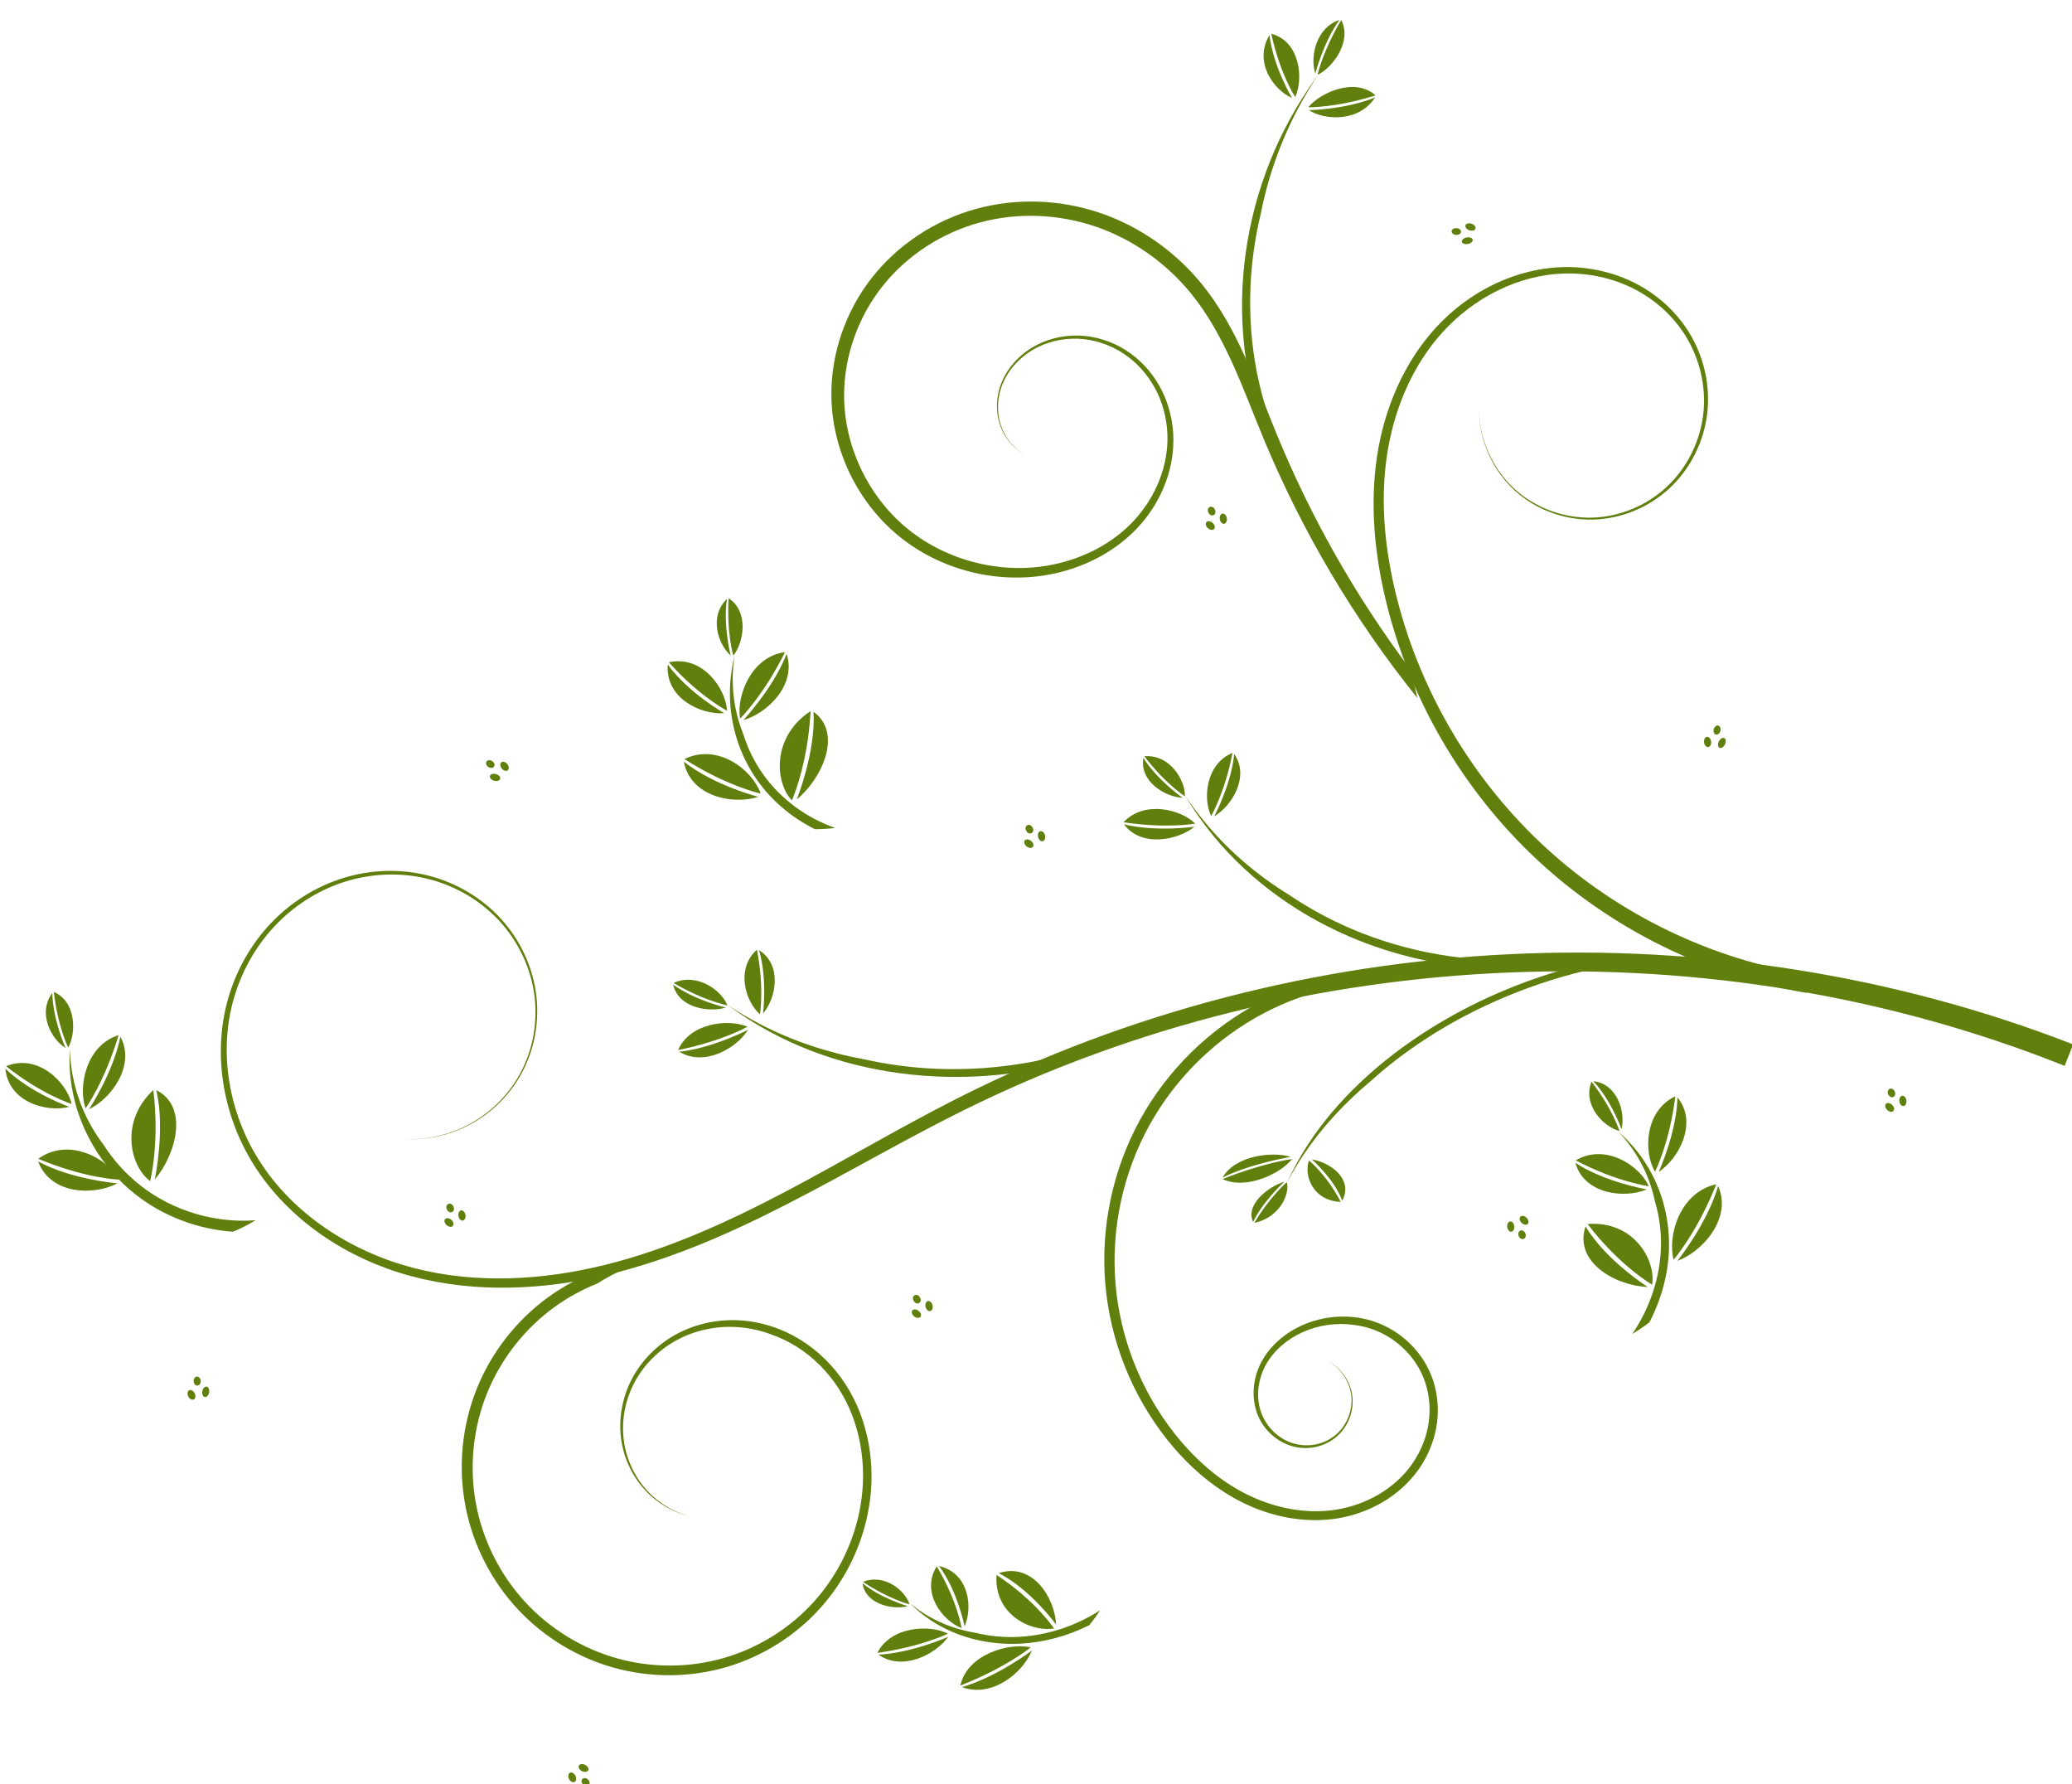<?xml version="1.0" encoding="UTF-8" standalone="no"?>
<svg
   xmlns:dc="http://purl.org/dc/elements/1.1/"
   xmlns:cc="http://creativecommons.org/ns#"
   xmlns:rdf="http://www.w3.org/1999/02/22-rdf-syntax-ns#"
   xmlns:svg="http://www.w3.org/2000/svg"
   xmlns="http://www.w3.org/2000/svg"
   height="99"
   width="115"
   version="1.1"
   viewBox="0 0 115 99"
   id="svg2822">
  <defs
     id="defs2824">
    <filter
       id="filter5822">
      <feGaussianBlur
         stdDeviation="1.033"
         id="feGaussianBlur5824" />
    </filter>
    <filter
       id="filter5818">
      <feGaussianBlur
         stdDeviation="1.033"
         id="feGaussianBlur5820" />
    </filter>
    <filter
       id="filter5814">
      <feGaussianBlur
         stdDeviation="1.033"
         id="feGaussianBlur5816" />
    </filter>
    <filter
       id="filter5810">
      <feGaussianBlur
         stdDeviation="1.033"
         id="feGaussianBlur5812" />
    </filter>
    <filter
       id="filter5806">
      <feGaussianBlur
         stdDeviation="1.033"
         id="feGaussianBlur5808" />
    </filter>
    <filter
       id="filter5802">
      <feGaussianBlur
         stdDeviation="1.326"
         id="feGaussianBlur5804" />
    </filter>
    <filter
       x="-0.273"
       y="-0.252"
       width="1.545"
       height="1.503"
       id="filter5798">
      <feGaussianBlur
         stdDeviation="1.326"
         id="feGaussianBlur5800" />
    </filter>
    <filter
       id="filter5794">
      <feGaussianBlur
         stdDeviation="1.326"
         id="feGaussianBlur5796" />
    </filter>
    <filter
       id="filter5790">
      <feGaussianBlur
         stdDeviation="1.509"
         id="feGaussianBlur5792" />
    </filter>
    <filter
       id="filter5786">
      <feGaussianBlur
         stdDeviation="1.326"
         id="feGaussianBlur5788" />
    </filter>
    <filter
       id="filter5782">
      <feGaussianBlur
         stdDeviation="1.326"
         id="feGaussianBlur5784" />
    </filter>
    <filter
       x="-0.273"
       y="-0.249"
       width="1.546"
       height="1.498"
       id="filter5778">
      <feGaussianBlur
         stdDeviation="1.326"
         id="feGaussianBlur5780" />
    </filter>
    <filter
       x="-0.247"
       y="-0.273"
       width="1.494"
       height="1.546"
       id="filter5774">
      <feGaussianBlur
         stdDeviation="1.326"
         id="feGaussianBlur5776" />
    </filter>
    <filter
       x="-0.26"
       y="-0.261"
       width="1.521"
       height="1.521"
       id="filter5770">
      <feGaussianBlur
         stdDeviation="1.326"
         id="feGaussianBlur5772" />
    </filter>
    <filter
       x="-0.274"
       y="-0.242"
       width="1.549"
       height="1.484"
       id="filter5766">
      <feGaussianBlur
         stdDeviation="1.326"
         id="feGaussianBlur5768" />
    </filter>
    <filter
       x="-0.273"
       y="-0.249"
       width="1.546"
       height="1.499"
       id="filter5762">
      <feGaussianBlur
         stdDeviation="1.326"
         id="feGaussianBlur5764" />
    </filter>
    <filter
       x="-0.276"
       y="-0.245"
       width="1.553"
       height="1.49"
       id="filter5758">
      <feGaussianBlur
         stdDeviation="1.326"
         id="feGaussianBlur5760" />
    </filter>
    <filter
       x="-0.273"
       y="-0.251"
       width="1.545"
       height="1.503"
       id="filter5754">
      <feGaussianBlur
         stdDeviation="1.326"
         id="feGaussianBlur5756" />
    </filter>
    <filter
       x="-0.273"
       y="-0.243"
       width="1.545"
       height="1.487"
       id="filter5750">
      <feGaussianBlur
         stdDeviation="1.326"
         id="feGaussianBlur5752" />
    </filter>
    <filter
       x="-0.273"
       y="-0.247"
       width="1.546"
       height="1.494"
       id="filter5746">
      <feGaussianBlur
         stdDeviation="1.326"
         id="feGaussianBlur5748" />
    </filter>
    <filter
       x="-0.273"
       y="-0.248"
       width="1.546"
       height="1.495"
       id="filter5742">
      <feGaussianBlur
         stdDeviation="1.326"
         id="feGaussianBlur5744" />
    </filter>
    <filter
       id="filter5738">
      <feGaussianBlur
         stdDeviation="1.326"
         id="feGaussianBlur5740" />
    </filter>
    <filter
       id="filter5734">
      <feGaussianBlur
         stdDeviation="1.483"
         id="feGaussianBlur5736" />
    </filter>
    <filter
       id="filter5730">
      <feGaussianBlur
         stdDeviation="1.033"
         id="feGaussianBlur5732" />
    </filter>
    <filter
       id="filter5726">
      <feGaussianBlur
         stdDeviation="1.326"
         id="feGaussianBlur5728" />
    </filter>
    <filter
       x="-0.143"
       y="-0.088"
       width="1.285"
       height="1.176"
       id="filter5722">
      <feGaussianBlur
         stdDeviation="1.033"
         id="feGaussianBlur5724" />
    </filter>
    <filter
       x="-0.144"
       y="-0.087"
       width="1.287"
       height="1.175"
       id="filter5718">
      <feGaussianBlur
         stdDeviation="1.033"
         id="feGaussianBlur5720" />
    </filter>
    <filter
       x="-0.201"
       y="-0.104"
       width="1.401"
       height="1.208"
       id="filter5714">
      <feGaussianBlur
         stdDeviation="1.963"
         id="feGaussianBlur5716" />
    </filter>
    <filter
       x="-0.088"
       y="-0.111"
       width="1.177"
       height="1.221"
       id="filter5710">
      <feGaussianBlur
         stdDeviation="1.439"
         id="feGaussianBlur5712" />
    </filter>
    <filter
       x="-0.111"
       y="-0.063"
       width="1.222"
       height="1.126"
       id="filter5706">
      <feGaussianBlur
         stdDeviation="1.189"
         id="feGaussianBlur5708" />
    </filter>
  </defs>
  <g
     transform="translate(65.057,-1116.411)"
     id="layer1">
    <g
       transform="matrix(0.128,0,0,0.128,-56.841,1060.551)"
       id="g3552">
      <path
         id="path2832"
         style="fill:#607f0d;fill-rule:evenodd;filter:url(#filter5822)"
         d="m 106.39,997.54 7.828,6.223 c 50.606,-64.232 115.44,-117.19 188.01,-155.31 72.574,-38.112 153.1,-61.502 235.01,-66.732 l 6e-5,0 c 28.245,-1.808 56.714,-1.601 85.218,-2.977 28.302,-1.355 56.818,-4.36 84.151,-12.465 27.441,-8.129 53.731,-21.7 74.046,-42.01 20.326,-20.319 34.146,-47.832 35.062,-76.595 0.78,-24.989 -8.699,-50.417 -26.745,-67.672 -2e-5,-10e-6 -3e-5,-2e-5 -5e-5,-4e-5 -9.03,-8.625 -20.072,-15.148 -32.034,-18.69 -11.963,-3.542 -24.819,-4.064 -36.97,-1.306 -12.152,2.76 -23.548,8.824 -32.47,17.494 l -4e-5,4e-5 c -8.922,8.672 -15.308,19.94 -17.961,32.072 0,10e-6 -10e-6,3e-5 -10e-6,5e-5 -2.651,12.132 -1.52,25.078 3.372,36.463 4.893,11.385 13.555,21.13 24.359,27.134 8.702,4.835 18.729,7.233 28.654,6.864 9.925,-0.369 19.723,-3.505 28.002,-8.948 -8.325,5.374 -18.129,8.414 -28.011,8.698 -9.881,0.285 -19.821,-2.187 -28.401,-7.05 -10.652,-6.036 -19.13,-15.755 -23.858,-27.015 -4.729,-11.261 -5.725,-24.02 -3.024,-35.903 2.7,-11.885 9.068,-22.881 17.86,-31.286 10e-6,0 2e-5,-1e-5 2e-5,-2e-5 8.793,-8.407 19.99,-14.233 31.856,-16.825 11.867,-2.594 24.398,-1.969 36.001,1.571 11.605,3.539 22.29,9.983 30.986,18.427 1e-5,1e-5 2e-5,3e-5 4e-5,4e-5 17.385,16.861 26.345,41.7 25.403,65.867 -1.067,27.857 -14.811,54.476 -34.687,74.077 -19.901,19.624 -45.725,32.618 -72.68,40.4 -26.871,7.749 -55.02,10.448 -83.139,11.581 -28.324,1.129 -56.804,0.685 -85.34,2.265 -2e-5,0 -4e-5,10e-6 -6e-5,10e-6 -82.815,4.598 -164.47,27.533 -238.31,65.534 -73.85,37.994 -140.11,91.161 -192.19,156.11 z"
         transform="matrix(-0.866,0.5,0.5,0.866,428.097,-27.905)" />
      <path
         id="path2838"
         style="fill:#607f0d;fill-rule:evenodd;filter:url(#filter5818)"
         d="m 683.74,770.92 c 9.583,-2.868 19.363,-4.008 28.798,-3.598 6.851,-0.989 13.819,-1.159 20.7,-0.474 16.109,1.6 31.775,7.896 44.519,17.899 12.747,10 22.597,23.726 27.99,39.017 5.397,15.289 6.347,32.169 2.694,47.979 -3.504,15.178 -11.25,29.4 -22.139,40.549 -10.886,11.151 -24.936,19.245 -40.062,23.024 -15.124,3.782 -31.35,3.252 -46.188,-1.558 0,0 -10e-6,-10e-6 -2e-5,-10e-6 -14.838,-4.806 -28.31,-13.902 -38.281,-25.906 l -2e-5,-2e-5 c -11.266,-13.588 -18.092,-31.2 -17.22,-48.72 l 0,-2e-5 c 0.424,-8.767 2.718,-17.464 6.862,-25.17 1.873,-3.484 4.125,-6.77 6.704,-9.768 3.05,-3.696 6.597,-6.99 10.554,-9.716 7.22,-4.978 15.833,-8.078 24.67,-8.603 l 10e-6,0 c 8.835,-0.527 17.909,1.533 25.615,6.09 l 10e-6,10e-6 c 7.705,4.555 14.022,11.625 17.503,20.003 3.481,8.377 4.073,18.039 1.363,26.844 -1.848,5.996 -5.195,11.554 -9.687,16.027 4.592,-4.368 8.092,-9.871 10.102,-15.89 2.945,-8.841 2.6,-18.686 -0.774,-27.374 -3.376,-8.685 -9.695,-16.143 -17.6,-21.072 0,0 -10e-6,0 -10e-6,-10e-6 -7.905,-4.925 -17.307,-7.323 -26.611,-6.988 l -3e-5,0 c -9.302,0.337 -18.449,3.359 -26.23,8.455 -7.779,5.096 -14.176,12.21 -18.602,20.379 -4.424,8.168 -6.892,17.345 -7.371,26.61 -0.941,18.528 6.082,37.002 17.859,51.266 10.386,12.597 24.404,22.148 39.936,27.249 15.532,5.097 32.491,5.723 48.386,1.817 15.894,-3.909 30.64,-12.322 42.135,-24.002 11.493,-11.682 19.678,-26.562 23.434,-42.534 l 0,-4e-5 c 3.909,-16.639 2.986,-34.374 -2.646,-50.539 0,-10e-6 -10e-6,-2e-5 -10e-6,-3e-5 -5.635,-16.164 -15.943,-30.655 -29.387,-41.292 l -2e-5,-2e-5 c -13.447,-10.634 -29.942,-17.344 -47.02,-19.111 -17.078,-1.763 -34.623,1.427 -50.006,9.108 z"
         transform="matrix(-0.866,0.5,0.5,0.866,428.097,-27.905)" />
      <path
         id="path2844"
         style="fill:#607f0d;fill-rule:evenodd;filter:url(#filter5814)"
         d="m 190.45,914.19 5,6.09 c 34.007,-28.159 59.441,-66.389 72.27,-108.52 12.822,-42.135 12.971,-87.948 0.482,-130.07 -10e-6,-10e-6 -10e-6,-10e-6 -10e-6,-2e-5 -5.887,-19.911 -14.71,-39.229 -27.714,-55.617 -13.01,-16.402 -30.463,-29.653 -50.561,-35.914 -20.121,-6.263 -42.862,-4.916 -61.303,5.426 -9.214,5.185 -17.215,12.553 -22.936,21.46 -5.722,8.911 -9.086,19.34 -9.402,29.934 -10e-7,10e-6 -10e-7,2e-5 -10e-7,3e-5 -0.361,12.319 3.496,24.702 10.885,34.541 7.395,9.836 18.265,16.978 30.237,19.725 1e-5,10e-6 2e-5,10e-6 4e-5,10e-6 11.976,2.741 24.901,1.006 35.644,-4.901 1e-5,-1e-5 2e-5,-1e-5 3e-5,-2e-5 10.741,-5.914 19.119,-15.953 22.882,-27.593 4.056,-12.583 2.573,-26.789 -3.956,-38.231 6.401,11.514 7.694,25.679 3.536,38.093 -3.853,11.486 -12.256,21.296 -22.869,26.983 -1e-5,0 -2e-5,10e-6 -3e-5,2e-5 -10.614,5.685 -23.311,7.224 -34.95,4.421 -11.639,-2.805 -22.138,-9.897 -29.185,-19.495 -7.047,-9.599 -10.628,-21.634 -10.146,-33.473 0,-10e-6 1e-6,-2e-5 1e-6,-3e-5 0.414,-10.188 3.781,-20.192 9.365,-28.681 5.584,-8.491 13.364,-15.476 22.251,-20.35 17.758,-9.75 39.681,-10.719 58.9,-4.53 19.243,6.194 35.904,19.222 48.315,35.182 12.417,15.973 20.744,34.869 26.306,54.394 10e-6,10e-6 10e-6,3e-5 10e-6,4e-5 11.742,41.319 11.042,86.045 -1.884,126.81 -12.92,40.768 -38.056,77.549 -71.165,104.32 z"
         transform="matrix(-0.866,0.5,0.5,0.866,428.097,-27.905)" />
      <path
         id="path2850"
         style="fill:#607f0d;fill-rule:evenodd;filter:url(#filter5810)"
         d="m 273.89,713.88 c 1.271,3.77 2.495,7.576 3.671,11.416 6.673,-43.118 7.196,-87.154 1.561,-130.37 -1.561,-11.979 -3.558,-23.789 -4.697,-35.592 -1.119,-11.706 -1.419,-23.463 0.421,-34.868 l 0,-2e-5 c 2.692,-16.805 10.046,-32.931 21.227,-45.767 0,-1e-5 1e-5,-1e-5 1e-5,-2e-5 11.174,-12.835 26.213,-22.4 42.673,-26.756 16.453,-4.36 34.366,-3.5 50.219,2.735 15.85,6.226 29.655,17.863 38.196,32.617 10.83,18.666 12.934,42.355 5.601,62.738 -7.318,20.391 -24.013,37.37 -44.326,45.126 -10e-6,10e-6 -2e-5,10e-6 -3e-5,2e-5 -12.915,4.924 -27.358,6.258 -40.679,2.734 -13.304,-3.515 -25.476,-12.03 -32.437,-23.873 -3.49,-5.923 -5.695,-12.626 -6.263,-19.473 l 0,-3e-5 c -0.569,-6.846 0.5,-13.849 3.213,-20.157 2.712,-6.307 7.077,-11.93 12.6,-16.008 5.52,-4.078 12.213,-6.616 19.062,-7.083 10e-6,0 3e-5,0 4e-5,-10e-6 8.088,-0.547 16.508,1.887 22.573,7.223 3.039,2.667 5.49,6.023 7.012,9.763 1.521,3.738 2.117,7.87 1.617,11.871 -0.385,3.093 -1.42,6.111 -3.017,8.793 1.647,-2.661 2.737,-5.671 3.179,-8.773 0.576,-4.031 0.048,-8.218 -1.427,-12.033 -1.481,-3.832 -3.915,-7.294 -6.967,-10.07 -6.128,-5.576 -14.699,-8.238 -23.037,-7.817 l -3e-5,0 c -7.072,0.357 -14.029,2.841 -19.839,6.974 -1e-5,0 -2e-5,10e-6 -3e-5,10e-6 -5.808,4.133 -10.462,9.885 -13.418,16.438 -2.946,6.532 -4.213,13.83 -3.739,21.053 0.472,7.179 2.642,14.263 6.231,20.596 7.087,12.481 19.595,21.78 33.805,25.759 13.822,3.865 29.024,2.887 42.93,-2.212 10.456,-3.826 20.195,-9.995 28.407,-18.031 8.212,-8.036 14.901,-17.941 19.081,-29.141 3.894,-10.472 5.526,-21.948 4.701,-33.489 -0.825,-11.541 -4.107,-23.152 -10.071,-33.661 -4.409,-7.744 -10.202,-14.809 -17.105,-20.832 -6.903,-6.023 -14.917,-11.003 -23.707,-14.513 -8.271,-3.297 -17.168,-5.286 -26.301,-5.856 -9.133,-0.57 -18.504,0.281 -27.642,2.673 -8.595,2.254 -16.941,5.845 -24.698,10.653 -7.758,4.809 -14.927,10.835 -21.108,17.926 -5.819,6.68 -10.747,14.264 -14.593,22.502 -3.846,8.238 -6.61,17.129 -8.075,26.367 -1.877,11.929 -1.627,24.207 -0.396,36.438 1.184,11.86 3.223,23.728 4.848,35.778 2.483,18.422 3.927,37.547 4.122,57.287 0.195,19.739 -0.86,40.094 -3.409,60.917 z"
         transform="matrix(-0.866,0.5,0.5,0.866,428.097,-27.905)" />
      <path
         id="path2862"
         style="fill:#607f0d;fill-rule:evenodd;filter:url(#filter5806)"
         d="m 334.05,829.18 c 9.105,-4.46 18.569,-7.68 28.085,-9.708 12.985,-5.355 26.9,-8.482 40.924,-9.093 23.583,-1.032 47.493,5.052 67.728,17.244 20.238,12.187 36.81,30.488 46.94,51.85 l 10e-6,10e-6 c 10.134,21.36 13.83,45.788 10.459,69.208 -1.952,13.473 -6.208,26.691 -13.549,38.001 -1e-5,0 -1e-5,10e-6 -2e-5,2e-5 -7.332,11.294 -17.823,20.721 -30.248,25.59 -12.393,4.862 -26.843,5.079 -38.803,-0.518 l -2e-5,0 c -5.994,-2.789 -11.363,-6.967 -15.393,-12.172 0,-10e-6 -10e-6,-10e-6 -10e-6,-2e-5 -4.029,-5.202 -6.744,-11.453 -7.627,-17.946 -1.404,-10.154 1.844,-20.945 8.467,-28.823 1.8,-2.148 3.851,-4.085 6.091,-5.784 5.901,-4.668 13.222,-7.689 20.8,-8.481 7.255,-0.743 14.856,0.496 21.1,4.283 6.226,3.773 11.08,10.218 12.17,17.505 0.952,6.293 -0.993,13.123 -5.43,17.85 -2.22,2.367 -5.027,4.211 -8.126,5.278 l -1e-5,10e-6 c -3.099,1.067 -6.487,1.353 -9.749,0.771 -6.138,-1.097 -11.681,-5.413 -14.257,-11.236 -2.568,-5.827 -2.075,-12.954 1.386,-18.456 -3.58,5.424 -4.271,12.6 -1.779,18.621 2.506,6.015 8.082,10.606 14.483,11.908 3.395,0.684 6.95,0.472 10.246,-0.58 3.295,-1.053 6.308,-2.927 8.729,-5.392 1e-5,-10e-6 2e-5,-10e-6 3e-5,-2e-5 4.838,-4.944 7.113,-12.141 6.24,-18.989 -1.031,-7.904 -6.014,-14.969 -12.693,-19.206 -10e-6,-10e-6 -10e-6,-2e-5 -2e-5,-2e-5 -6.667,-4.224 -14.763,-5.792 -22.553,-5.151 -11.181,0.901 -21.966,6.291 -29.248,14.878 -7.277,8.596 -10.836,20.266 -9.357,31.476 0.953,7.142 3.878,13.971 8.265,19.672 4.387,5.698 10.185,10.254 16.682,13.302 13.003,6.077 28.442,5.957 41.754,0.756 13.296,-5.199 24.446,-15.086 32.195,-26.983 7.744,-11.888 12.26,-25.635 14.308,-39.577 3.578,-24.231 -0.137,-49.491 -10.564,-71.695 -10e-6,-1e-5 -10e-6,-2e-5 -2e-5,-3e-5 -10.43,-22.203 -27.514,-41.225 -48.51,-53.984 -20.998,-12.755 -45.784,-19.171 -70.371,-18.194 -24.586,0.981 -48.821,9.349 -68.799,23.777 z"
         transform="matrix(-0.866,0.5,0.5,0.866,428.097,-27.905)" />
      <g
         id="g2911"
         style="fill:#607f0d;filter:url(#filter5802)"
         transform="matrix(-0.703,0.406,0.373,0.647,485.408,140.964)">
        <path
           id="path2856"
           style="fill:#607f0d;fill-rule:evenodd"
           d="m 602.63,633.23 c 3.274,-1.509 6.519,-3.266 9.703,-5.264 7.677,-12.56 12.371,-26.795 13.624,-41.248 l 0,-1e-5 c 1.541,-17.81 -2.152,-35.849 -10.326,-51.359 l 0,-10e-6 c -3.407,-6.464 -7.573,-12.495 -12.369,-17.929 4.305,5.839 7.883,12.157 10.651,18.762 3.127,7.463 5.197,15.303 6.206,23.222 1.82,8.762 2.342,17.826 1.469,26.78 -1.645,16.932 -8.281,33.507 -18.958,47.036 z" />
        <g
           id="g2872"
           style="fill:#607f0d">
          <path
             id="path2868"
             style="fill:#607f0d"
             d="m 629.92,595.26 c 0,0 17.409,-18.471 25.052,-39.277 6.369,19.532 -11.252,36.092 -25.052,39.277 z" />
          <path
             id="path2870"
             d="m 627.94,594.29 c 0,0 13.592,-13.28 26.078,-39.465 -19.991,1.538 -28.603,25.542 -26.078,39.465 z"
             style="fill:#607f0d" />
        </g>
        <g
           id="g2876"
           style="fill:#607f0d"
           transform="matrix(0.886,-0.228,0.23,0.894,-71.655,154.77)">
          <path
             id="path2878"
             d="m 629.92,595.26 c 0,0 17.409,-18.471 25.052,-39.277 6.369,19.532 -11.252,36.092 -25.052,39.277 z"
             style="fill:#607f0d" />
          <path
             id="path2880"
             style="fill:#607f0d"
             d="m 627.94,594.29 c 0,0 13.592,-13.28 26.078,-39.465 -19.991,1.538 -28.603,25.542 -26.078,39.465 z" />
        </g>
        <g
           id="g2882"
           style="fill:#607f0d"
           transform="matrix(0.338,-0.595,0.556,0.372,61.132,669.57)">
          <path
             id="path2884"
             style="fill:#607f0d"
             d="m 629.92,595.26 c 0,0 17.409,-18.471 25.052,-39.277 6.369,19.532 -11.252,36.092 -25.052,39.277 z" />
          <path
             id="path2886"
             d="m 627.94,594.29 c 0,0 13.592,-13.28 26.078,-39.465 -19.991,1.538 -28.603,25.542 -26.078,39.465 z"
             style="fill:#607f0d" />
        </g>
        <g
           id="g2888"
           style="fill:#607f0d"
           transform="matrix(-0.805,0.445,0.444,0.81,859.1,-210.15)">
          <path
             id="path2890"
             style="fill:#607f0d"
             d="m 629.92,595.26 c 0,0 17.409,-18.471 25.052,-39.277 6.369,19.532 -11.252,36.092 -25.052,39.277 z" />
          <path
             id="path2892"
             d="m 627.94,594.29 c 0,0 13.592,-13.28 26.078,-39.465 -19.991,1.538 -28.603,25.542 -26.078,39.465 z"
             style="fill:#607f0d" />
        </g>
        <g
           id="g2894"
           style="fill:#607f0d"
           transform="matrix(-1.245,0,0,1,1397.1,12.526)">
          <path
             id="path2896"
             d="m 629.92,595.26 c 0,0 17.409,-18.471 25.052,-39.277 6.369,19.532 -11.252,36.092 -25.052,39.277 z"
             style="fill:#607f0d" />
          <path
             id="path2898"
             style="fill:#607f0d"
             d="m 627.94,594.29 c 0,0 13.592,-13.28 26.078,-39.465 -19.991,1.538 -28.603,25.542 -26.078,39.465 z" />
        </g>
      </g>
      <g
         id="g2906"
         style="fill:#607f0d;filter:url(#filter5798)"
         transform="matrix(-0.703,0.406,0.373,0.647,522.494,228.637)">
        <ellipse
           id="path2900"
           style="fill:#607f0d"
           transform="matrix(1,0,0,0.874,0,340.19)"
           cx="498.71"
           cy="255.788"
           rx="1.911"
           ry="2.972" />
        <ellipse
           id="path2902"
           style="fill:#607f0d"
           transform="matrix(0.971,-0.237,0.237,0.971,-49.893,440.62)"
           cx="498.71"
           cy="255.788"
           rx="1.911"
           ry="2.972" />
        <ellipse
           id="path2904"
           style="fill:#607f0d"
           transform="matrix(0.952,0.306,-0.306,0.952,106.35,174.74)"
           cx="498.71"
           cy="255.788"
           rx="1.911"
           ry="2.972" />
      </g>
      <g
         id="g2981"
         style="fill:#607f0d;filter:url(#filter5794)"
         transform="matrix(-0.703,0.406,0.373,0.647,522.494,228.637)">
        <path
           id="path2931"
           style="fill:#607f0d;fill-rule:evenodd"
           d="m 510.82,693.65 c 6.03,0.906 12.166,1.536 18.38,1.886 28.233,-6.194 55.048,-18.162 78.595,-34.55 28.459,-19.801 52.278,-46.152 68.257,-76.578 0,0 10e-6,0 10e-6,-10e-6 3.384,-6.444 6.439,-13.053 9.148,-19.793 -3.035,6.602 -6.401,13.04 -10.078,19.282 -10.426,17.703 -23.521,33.679 -38.518,47.494 -9.56,9.59 -20.037,18.302 -31.224,25.984 -28.03,19.238 -60.653,32.103 -94.562,36.274 z" />
        <g
           id="g2939"
           style="fill:#607f0d"
           transform="matrix(0.592,0.562,-0.58,0.585,654.79,-119.36)">
          <path
             id="path2941"
             style="fill:#607f0d"
             d="m 629.92,595.26 c 0,0 17.409,-18.471 25.052,-39.277 6.369,19.532 -11.252,36.092 -25.052,39.277 z" />
          <path
             id="path2943"
             d="m 627.94,594.29 c 0,0 13.592,-13.28 26.078,-39.465 -19.991,1.538 -28.603,25.542 -26.078,39.465 z"
             style="fill:#607f0d" />
        </g>
        <g
           id="g2945"
           style="fill:#607f0d"
           transform="matrix(0.684,-0.022,-0.028,0.668,272.58,181.49)">
          <path
             id="path2947"
             d="m 629.92,595.26 c 0,0 17.409,-18.471 25.052,-39.277 6.369,19.532 -11.252,36.092 -25.052,39.277 z"
             style="fill:#607f0d" />
          <path
             id="path2949"
             style="fill:#607f0d"
             d="m 627.94,594.29 c 0,0 13.592,-13.28 26.078,-39.465 -19.991,1.538 -28.603,25.542 -26.078,39.465 z" />
        </g>
        <g
           id="g2951"
           style="fill:#607f0d"
           transform="matrix(-0.763,-0.109,-0.103,0.773,1213.1,187.61)">
          <path
             id="path2953"
             d="m 629.92,595.26 c 0,0 17.409,-18.471 25.052,-39.277 6.369,19.532 -11.252,36.092 -25.052,39.277 z"
             style="fill:#607f0d" />
          <path
             id="path2955"
             style="fill:#607f0d"
             d="m 627.94,594.29 c 0,0 13.592,-13.28 26.078,-39.465 -19.991,1.538 -28.603,25.542 -26.078,39.465 z" />
        </g>
      </g>
      <g
         id="g2993"
         style="fill:#607f0d;filter:url(#filter5790)"
         transform="matrix(-0.795,0.099,-0.036,-0.585,1059.059,1211.342)">
        <path
           id="path2995"
           style="fill:#607f0d;fill-rule:evenodd"
           d="m 510.82,693.65 c 6.03,0.906 12.166,1.536 18.38,1.886 28.233,-6.194 55.048,-18.162 78.595,-34.55 28.459,-19.801 52.278,-46.152 68.257,-76.578 0,0 10e-6,0 10e-6,-10e-6 3.384,-6.444 6.439,-13.053 9.148,-19.793 -3.035,6.602 -6.401,13.04 -10.078,19.282 -10.426,17.703 -23.521,33.679 -38.518,47.494 -9.56,9.59 -20.037,18.302 -31.224,25.984 -28.03,19.238 -60.653,32.103 -94.562,36.274 z" />
        <g
           id="g2997"
           style="fill:#607f0d"
           transform="matrix(0.592,0.562,-0.58,0.585,654.79,-119.36)">
          <path
             id="path2999"
             d="m 629.92,595.26 c 0,0 17.409,-18.471 25.052,-39.277 6.369,19.532 -11.252,36.092 -25.052,39.277 z"
             style="fill:#607f0d" />
          <path
             id="path3001"
             style="fill:#607f0d"
             d="m 627.94,594.29 c 0,0 13.592,-13.28 26.078,-39.465 -19.991,1.538 -28.603,25.542 -26.078,39.465 z" />
        </g>
        <g
           id="g3003"
           style="fill:#607f0d"
           transform="matrix(0.684,-0.022,-0.028,0.668,272.58,181.49)">
          <path
             id="path3005"
             style="fill:#607f0d"
             d="m 629.92,595.26 c 0,0 17.409,-18.471 25.052,-39.277 6.369,19.532 -11.252,36.092 -25.052,39.277 z" />
          <path
             id="path3007"
             d="m 627.94,594.29 c 0,0 13.592,-13.28 26.078,-39.465 -19.991,1.538 -28.603,25.542 -26.078,39.465 z"
             style="fill:#607f0d" />
        </g>
        <g
           id="g3009"
           style="fill:#607f0d"
           transform="matrix(-0.763,-0.109,-0.103,0.773,1213.1,187.61)">
          <path
             id="path3011"
             style="fill:#607f0d"
             d="m 629.92,595.26 c 0,0 17.409,-18.471 25.052,-39.277 6.369,19.532 -11.252,36.092 -25.052,39.277 z" />
          <path
             id="path3013"
             d="m 627.94,594.29 c 0,0 13.592,-13.28 26.078,-39.465 -19.991,1.538 -28.603,25.542 -26.078,39.465 z"
             style="fill:#607f0d" />
        </g>
      </g>
      <g
         id="g3015"
         style="fill:#607f0d;filter:url(#filter5786)"
         transform="matrix(-0.79,0.149,0.098,0.749,935.778,256.544)">
        <path
           id="path3017"
           style="fill:#607f0d;fill-rule:evenodd"
           d="m 510.82,693.65 c 6.03,0.906 12.166,1.536 18.38,1.886 28.233,-6.194 55.048,-18.162 78.595,-34.55 28.459,-19.801 52.278,-46.152 68.257,-76.578 0,0 10e-6,0 10e-6,-10e-6 3.384,-6.444 6.439,-13.053 9.148,-19.793 -3.035,6.602 -6.401,13.04 -10.078,19.282 -10.426,17.703 -23.521,33.679 -38.518,47.494 -9.56,9.59 -20.037,18.302 -31.224,25.984 -28.03,19.238 -60.653,32.103 -94.562,36.274 z" />
        <g
           id="g3019"
           style="fill:#607f0d"
           transform="matrix(0.592,0.562,-0.58,0.585,654.79,-119.36)">
          <path
             id="path3021"
             d="m 629.92,595.26 c 0,0 17.409,-18.471 25.052,-39.277 6.369,19.532 -11.252,36.092 -25.052,39.277 z"
             style="fill:#607f0d" />
          <path
             id="path3023"
             style="fill:#607f0d"
             d="m 627.94,594.29 c 0,0 13.592,-13.28 26.078,-39.465 -19.991,1.538 -28.603,25.542 -26.078,39.465 z" />
        </g>
        <g
           id="g3025"
           style="fill:#607f0d"
           transform="matrix(0.684,-0.022,-0.028,0.668,272.58,181.49)">
          <path
             id="path3027"
             style="fill:#607f0d"
             d="m 629.92,595.26 c 0,0 17.409,-18.471 25.052,-39.277 6.369,19.532 -11.252,36.092 -25.052,39.277 z" />
          <path
             id="path3029"
             d="m 627.94,594.29 c 0,0 13.592,-13.28 26.078,-39.465 -19.991,1.538 -28.603,25.542 -26.078,39.465 z"
             style="fill:#607f0d" />
        </g>
        <g
           id="g3031"
           style="fill:#607f0d"
           transform="matrix(-0.763,-0.109,-0.103,0.773,1213.1,187.61)">
          <path
             id="path3033"
             style="fill:#607f0d"
             d="m 629.92,595.26 c 0,0 17.409,-18.471 25.052,-39.277 6.369,19.532 -11.252,36.092 -25.052,39.277 z" />
          <path
             id="path3035"
             d="m 627.94,594.29 c 0,0 13.592,-13.28 26.078,-39.465 -19.991,1.538 -28.603,25.542 -26.078,39.465 z"
             style="fill:#607f0d" />
        </g>
      </g>
      <g
         id="g3037"
         style="fill:#607f0d;filter:url(#filter5782)"
         transform="matrix(-0.42,-0.618,-0.676,0.448,1176.716,639.501)">
        <path
           id="path3039"
           style="fill:#607f0d;fill-rule:evenodd"
           d="m 510.82,693.65 c 6.03,0.906 12.166,1.536 18.38,1.886 28.233,-6.194 55.048,-18.162 78.595,-34.55 28.459,-19.801 52.278,-46.152 68.257,-76.578 0,0 10e-6,0 10e-6,-10e-6 3.384,-6.444 6.439,-13.053 9.148,-19.793 -3.035,6.602 -6.401,13.04 -10.078,19.282 -10.426,17.703 -23.521,33.679 -38.518,47.494 -9.56,9.59 -20.037,18.302 -31.224,25.984 -28.03,19.238 -60.653,32.103 -94.562,36.274 z" />
        <g
           id="g3041"
           style="fill:#607f0d"
           transform="matrix(0.592,0.562,-0.58,0.585,654.79,-119.36)">
          <path
             id="path3043"
             style="fill:#607f0d"
             d="m 629.92,595.26 c 0,0 17.409,-18.471 25.052,-39.277 6.369,19.532 -11.252,36.092 -25.052,39.277 z" />
          <path
             id="path3045"
             d="m 627.94,594.29 c 0,0 13.592,-13.28 26.078,-39.465 -19.991,1.538 -28.603,25.542 -26.078,39.465 z"
             style="fill:#607f0d" />
        </g>
        <g
           id="g3047"
           style="fill:#607f0d"
           transform="matrix(0.684,-0.022,-0.028,0.668,272.58,181.49)">
          <path
             id="path3049"
             d="m 629.92,595.26 c 0,0 17.409,-18.471 25.052,-39.277 6.369,19.532 -11.252,36.092 -25.052,39.277 z"
             style="fill:#607f0d" />
          <path
             id="path3051"
             style="fill:#607f0d"
             d="m 627.94,594.29 c 0,0 13.592,-13.28 26.078,-39.465 -19.991,1.538 -28.603,25.542 -26.078,39.465 z" />
        </g>
        <g
           id="g3053"
           style="fill:#607f0d"
           transform="matrix(-0.763,-0.109,-0.103,0.773,1213.1,187.61)">
          <path
             id="path3055"
             d="m 629.92,595.26 c 0,0 17.409,-18.471 25.052,-39.277 6.369,19.532 -11.252,36.092 -25.052,39.277 z"
             style="fill:#607f0d" />
          <path
             id="path3057"
             style="fill:#607f0d"
             d="m 627.94,594.29 c 0,0 13.592,-13.28 26.078,-39.465 -19.991,1.538 -28.603,25.542 -26.078,39.465 z" />
        </g>
      </g>
      <g
         id="g3059"
         style="fill:#607f0d;filter:url(#filter5778)"
         transform="matrix(-0.721,0.372,0.337,0.666,630.777,96.988)">
        <ellipse
           id="path3061"
           style="fill:#607f0d"
           transform="matrix(1,0,0,0.874,0,340.19)"
           cx="498.71"
           cy="255.788"
           rx="1.911"
           ry="2.972" />
        <ellipse
           id="path3063"
           style="fill:#607f0d"
           transform="matrix(0.971,-0.237,0.237,0.971,-49.893,440.62)"
           cx="498.71"
           cy="255.788"
           rx="1.911"
           ry="2.972" />
        <ellipse
           id="path3065"
           style="fill:#607f0d"
           transform="matrix(0.952,0.306,-0.306,0.952,106.35,174.74)"
           cx="498.71"
           cy="255.788"
           rx="1.911"
           ry="2.972" />
      </g>
      <g
         id="g3067"
         style="fill:#607f0d;filter:url(#filter5774)"
         transform="matrix(-0.182,0.754,0.775,0.12,221.143,93.101)">
        <ellipse
           id="path3069"
           style="fill:#607f0d"
           transform="matrix(1,0,0,0.874,0,340.19)"
           cx="498.71"
           cy="255.788"
           rx="1.911"
           ry="2.972" />
        <ellipse
           id="path3071"
           style="fill:#607f0d"
           transform="matrix(0.971,-0.237,0.237,0.971,-49.893,440.62)"
           cx="498.71"
           cy="255.788"
           rx="1.911"
           ry="2.972" />
        <ellipse
           id="path3073"
           style="fill:#607f0d"
           transform="matrix(0.952,0.306,-0.306,0.952,106.35,174.74)"
           cx="498.71"
           cy="255.788"
           rx="1.911"
           ry="2.972" />
      </g>
      <g
         id="g3075"
         style="fill:#607f0d;filter:url(#filter5770)"
         transform="matrix(-0.787,-0.059,-0.119,0.761,1139.914,353.298)">
        <ellipse
           id="path3077"
           style="fill:#607f0d"
           transform="matrix(1,0,0,0.874,0,340.19)"
           cx="498.71"
           cy="255.788"
           rx="1.911"
           ry="2.972" />
        <ellipse
           id="path3079"
           style="fill:#607f0d"
           transform="matrix(0.971,-0.237,0.237,0.971,-49.893,440.62)"
           cx="498.71"
           cy="255.788"
           rx="1.911"
           ry="2.972" />
        <ellipse
           id="path3081"
           style="fill:#607f0d"
           transform="matrix(0.952,0.306,-0.306,0.952,106.35,174.74)"
           cx="498.71"
           cy="255.788"
           rx="1.911"
           ry="2.972" />
      </g>
      <g
         id="g3083"
         style="fill:#607f0d;filter:url(#filter5766)"
         transform="matrix(-0.527,0.607,0.597,0.462,74.675,204.45)">
        <ellipse
           id="path3085"
           style="fill:#607f0d"
           transform="matrix(1,0,0,0.874,0,340.19)"
           cx="498.71"
           cy="255.788"
           rx="1.911"
           ry="2.972" />
        <ellipse
           id="path3087"
           style="fill:#607f0d"
           transform="matrix(0.971,-0.237,0.237,0.971,-49.893,440.62)"
           cx="498.71"
           cy="255.788"
           rx="1.911"
           ry="2.972" />
        <ellipse
           id="path3089"
           style="fill:#607f0d"
           transform="matrix(0.952,0.306,-0.306,0.952,106.35,174.74)"
           cx="498.71"
           cy="255.788"
           rx="1.911"
           ry="2.972" />
      </g>
      <g
         id="g3091"
         style="fill:#607f0d;filter:url(#filter5762)"
         transform="matrix(-0.717,0.38,0.345,0.662,294.093,397.374)">
        <ellipse
           id="path3093"
           style="fill:#607f0d"
           transform="matrix(1,0,0,0.874,0,340.19)"
           cx="498.71"
           cy="255.788"
           rx="1.911"
           ry="2.972" />
        <ellipse
           id="path3095"
           style="fill:#607f0d"
           transform="matrix(0.971,-0.237,0.237,0.971,-49.893,440.62)"
           cx="498.71"
           cy="255.788"
           rx="1.911"
           ry="2.972" />
        <ellipse
           id="path3097"
           style="fill:#607f0d"
           transform="matrix(0.952,0.306,-0.306,0.952,106.35,174.74)"
           cx="498.71"
           cy="255.788"
           rx="1.911"
           ry="2.972" />
      </g>
      <g
         id="g3099"
         style="fill:#607f0d;filter:url(#filter5758)"
         transform="matrix(-0.788,0.161,0.111,0.746,351.708,534.266)">
        <ellipse
           id="path3101"
           style="fill:#607f0d"
           transform="matrix(1,0,0,0.874,0,340.19)"
           cx="498.71"
           cy="255.788"
           rx="1.911"
           ry="2.972" />
        <ellipse
           id="path3103"
           style="fill:#607f0d"
           transform="matrix(0.971,-0.237,0.237,0.971,-49.893,440.62)"
           cx="498.71"
           cy="255.788"
           rx="1.911"
           ry="2.972" />
        <ellipse
           id="path3105"
           style="fill:#607f0d"
           transform="matrix(0.952,0.306,-0.306,0.952,106.35,174.74)"
           cx="498.71"
           cy="255.788"
           rx="1.911"
           ry="2.972" />
      </g>
      <g
         id="g3107"
         style="fill:#607f0d;filter:url(#filter5754)"
         transform="matrix(-0.699,0.413,0.381,0.642,467.172,431.715)">
        <ellipse
           id="path3109"
           style="fill:#607f0d"
           transform="matrix(1,0,0,0.874,0,340.19)"
           cx="498.71"
           cy="255.788"
           rx="1.911"
           ry="2.972" />
        <ellipse
           id="path3111"
           style="fill:#607f0d"
           transform="matrix(0.971,-0.237,0.237,0.971,-49.893,440.62)"
           cx="498.71"
           cy="255.788"
           rx="1.911"
           ry="2.972" />
        <ellipse
           id="path3113"
           style="fill:#607f0d"
           transform="matrix(0.952,0.306,-0.306,0.952,106.35,174.74)"
           cx="498.71"
           cy="255.788"
           rx="1.911"
           ry="2.972" />
      </g>
      <g
         id="g3115"
         style="fill:#607f0d;filter:url(#filter5750)"
         transform="matrix(0.626,-0.513,-0.491,-0.565,154.34,1783.334)">
        <ellipse
           id="path3117"
           style="fill:#607f0d"
           transform="matrix(1,0,0,0.874,0,340.19)"
           cx="498.71"
           cy="255.788"
           rx="1.911"
           ry="2.972" />
        <ellipse
           id="path3119"
           style="fill:#607f0d"
           transform="matrix(0.971,-0.237,0.237,0.971,-49.893,440.62)"
           cx="498.71"
           cy="255.788"
           rx="1.911"
           ry="2.972" />
        <ellipse
           id="path3121"
           style="fill:#607f0d"
           transform="matrix(0.952,0.306,-0.306,0.952,106.35,174.74)"
           cx="498.71"
           cy="255.788"
           rx="1.911"
           ry="2.972" />
      </g>
      <g
         id="g3123"
         style="fill:#607f0d;filter:url(#filter5746)"
         transform="matrix(0.736,-0.341,-0.304,-0.683,400.108,1526.777)">
        <ellipse
           id="path3125"
           style="fill:#607f0d"
           transform="matrix(1,0,0,0.874,0,340.19)"
           cx="498.71"
           cy="255.788"
           rx="1.911"
           ry="2.972" />
        <ellipse
           id="path3127"
           style="fill:#607f0d"
           transform="matrix(0.971,-0.237,0.237,0.971,-49.893,440.62)"
           cx="498.71"
           cy="255.788"
           rx="1.911"
           ry="2.972" />
        <ellipse
           id="path3129"
           style="fill:#607f0d"
           transform="matrix(0.952,0.306,-0.306,0.952,106.35,174.74)"
           cx="498.71"
           cy="255.788"
           rx="1.911"
           ry="2.972" />
      </g>
      <g
         id="g3131"
         style="fill:#607f0d;filter:url(#filter5742)"
         transform="matrix(-0.731,0.352,0.314,0.678,943.518,352.43)">
        <ellipse
           id="path3133"
           style="fill:#607f0d"
           transform="matrix(1,0,0,0.874,0,340.19)"
           cx="498.71"
           cy="255.788"
           rx="1.911"
           ry="2.972" />
        <ellipse
           id="path3135"
           style="fill:#607f0d"
           transform="matrix(0.971,-0.237,0.237,0.971,-49.893,440.62)"
           cx="498.71"
           cy="255.788"
           rx="1.911"
           ry="2.972" />
        <ellipse
           id="path3137"
           style="fill:#607f0d"
           transform="matrix(0.952,0.306,-0.306,0.952,106.35,174.74)"
           cx="498.71"
           cy="255.788"
           rx="1.911"
           ry="2.972" />
      </g>
      <g
         id="g3139"
         style="fill:#607f0d;filter:url(#filter5738)"
         transform="matrix(0.794,-0.109,0.056,0.756,129.647,601.644)">
        <path
           id="path3141"
           style="fill:#607f0d;fill-rule:evenodd"
           d="m 602.63,633.23 c 3.274,-1.509 6.519,-3.266 9.703,-5.264 7.677,-12.56 12.371,-26.795 13.624,-41.248 l 0,-1e-5 c 1.541,-17.81 -2.152,-35.849 -10.326,-51.359 l 0,-10e-6 c -3.407,-6.464 -7.573,-12.495 -12.369,-17.929 4.305,5.839 7.883,12.157 10.651,18.762 3.127,7.463 5.197,15.303 6.206,23.222 1.82,8.762 2.342,17.826 1.469,26.78 -1.645,16.932 -8.281,33.507 -18.958,47.036 z" />
        <g
           id="g3143"
           style="fill:#607f0d">
          <path
             id="path3145"
             d="m 629.92,595.26 c 0,0 17.409,-18.471 25.052,-39.277 6.369,19.532 -11.252,36.092 -25.052,39.277 z"
             style="fill:#607f0d" />
          <path
             id="path3147"
             style="fill:#607f0d"
             d="m 627.94,594.29 c 0,0 13.592,-13.28 26.078,-39.465 -19.991,1.538 -28.603,25.542 -26.078,39.465 z" />
        </g>
        <g
           id="g3149"
           style="fill:#607f0d"
           transform="matrix(0.886,-0.228,0.23,0.894,-71.655,154.77)">
          <path
             id="path3151"
             style="fill:#607f0d"
             d="m 629.92,595.26 c 0,0 17.409,-18.471 25.052,-39.277 6.369,19.532 -11.252,36.092 -25.052,39.277 z" />
          <path
             id="path3153"
             d="m 627.94,594.29 c 0,0 13.592,-13.28 26.078,-39.465 -19.991,1.538 -28.603,25.542 -26.078,39.465 z"
             style="fill:#607f0d" />
        </g>
        <g
           id="g3155"
           style="fill:#607f0d"
           transform="matrix(0.338,-0.595,0.556,0.372,61.132,669.57)">
          <path
             id="path3157"
             d="m 629.92,595.26 c 0,0 17.409,-18.471 25.052,-39.277 6.369,19.532 -11.252,36.092 -25.052,39.277 z"
             style="fill:#607f0d" />
          <path
             id="path3159"
             style="fill:#607f0d"
             d="m 627.94,594.29 c 0,0 13.592,-13.28 26.078,-39.465 -19.991,1.538 -28.603,25.542 -26.078,39.465 z" />
        </g>
        <g
           id="g3161"
           style="fill:#607f0d"
           transform="matrix(-0.805,0.445,0.444,0.81,859.1,-210.15)">
          <path
             id="path3163"
             d="m 629.92,595.26 c 0,0 17.409,-18.471 25.052,-39.277 6.369,19.532 -11.252,36.092 -25.052,39.277 z"
             style="fill:#607f0d" />
          <path
             id="path3165"
             style="fill:#607f0d"
             d="m 627.94,594.29 c 0,0 13.592,-13.28 26.078,-39.465 -19.991,1.538 -28.603,25.542 -26.078,39.465 z" />
        </g>
        <g
           id="g3167"
           style="fill:#607f0d"
           transform="matrix(-1.245,0,0,1,1397.1,12.526)">
          <path
             id="path3169"
             style="fill:#607f0d"
             d="m 629.92,595.26 c 0,0 17.409,-18.471 25.052,-39.277 6.369,19.532 -11.252,36.092 -25.052,39.277 z" />
          <path
             id="path3171"
             d="m 627.94,594.29 c 0,0 13.592,-13.28 26.078,-39.465 -19.991,1.538 -28.603,25.542 -26.078,39.465 z"
             style="fill:#607f0d" />
        </g>
      </g>
      <g
         id="g3173"
         style="fill:#607f0d;filter:url(#filter5734)"
         transform="matrix(-0.096,0.679,0.71,0.029,21.068,706.94)">
        <path
           id="path3175"
           style="fill:#607f0d;fill-rule:evenodd"
           d="m 602.63,633.23 c 3.274,-1.509 6.519,-3.266 9.703,-5.264 7.677,-12.56 12.371,-26.795 13.624,-41.248 l 0,-1e-5 c 1.541,-17.81 -2.152,-35.849 -10.326,-51.359 l 0,-10e-6 c -3.407,-6.464 -7.573,-12.495 -12.369,-17.929 4.305,5.839 7.883,12.157 10.651,18.762 3.127,7.463 5.197,15.303 6.206,23.222 1.82,8.762 2.342,17.826 1.469,26.78 -1.645,16.932 -8.281,33.507 -18.958,47.036 z" />
        <g
           id="g3177"
           style="fill:#607f0d">
          <path
             id="path3179"
             d="m 629.92,595.26 c 0,0 17.409,-18.471 25.052,-39.277 6.369,19.532 -11.252,36.092 -25.052,39.277 z"
             style="fill:#607f0d" />
          <path
             id="path3181"
             style="fill:#607f0d"
             d="m 627.94,594.29 c 0,0 13.592,-13.28 26.078,-39.465 -19.991,1.538 -28.603,25.542 -26.078,39.465 z" />
        </g>
        <g
           id="g3183"
           style="fill:#607f0d"
           transform="matrix(0.886,-0.228,0.23,0.894,-71.655,154.77)">
          <path
             id="path3185"
             style="fill:#607f0d"
             d="m 629.92,595.26 c 0,0 17.409,-18.471 25.052,-39.277 6.369,19.532 -11.252,36.092 -25.052,39.277 z" />
          <path
             id="path3187"
             d="m 627.94,594.29 c 0,0 13.592,-13.28 26.078,-39.465 -19.991,1.538 -28.603,25.542 -26.078,39.465 z"
             style="fill:#607f0d" />
        </g>
        <g
           id="g3189"
           style="fill:#607f0d"
           transform="matrix(0.338,-0.595,0.556,0.372,61.132,669.57)">
          <path
             id="path3191"
             d="m 629.92,595.26 c 0,0 17.409,-18.471 25.052,-39.277 6.369,19.532 -11.252,36.092 -25.052,39.277 z"
             style="fill:#607f0d" />
          <path
             id="path3193"
             style="fill:#607f0d"
             d="m 627.94,594.29 c 0,0 13.592,-13.28 26.078,-39.465 -19.991,1.538 -28.603,25.542 -26.078,39.465 z" />
        </g>
        <g
           id="g3195"
           style="fill:#607f0d"
           transform="matrix(-0.805,0.445,0.444,0.81,859.1,-210.15)">
          <path
             id="path3197"
             d="m 629.92,595.26 c 0,0 17.409,-18.471 25.052,-39.277 6.369,19.532 -11.252,36.092 -25.052,39.277 z"
             style="fill:#607f0d" />
          <path
             id="path3199"
             style="fill:#607f0d"
             d="m 627.94,594.29 c 0,0 13.592,-13.28 26.078,-39.465 -19.991,1.538 -28.603,25.542 -26.078,39.465 z" />
        </g>
        <g
           id="g3201"
           style="fill:#607f0d"
           transform="matrix(-1.245,0,0,1,1397.1,12.526)">
          <path
             id="path3203"
             style="fill:#607f0d"
             d="m 629.92,595.26 c 0,0 17.409,-18.471 25.052,-39.277 6.369,19.532 -11.252,36.092 -25.052,39.277 z" />
          <path
             id="path3205"
             d="m 627.94,594.29 c 0,0 13.592,-13.28 26.078,-39.465 -19.991,1.538 -28.603,25.542 -26.078,39.465 z"
             style="fill:#607f0d" />
        </g>
      </g>
      <path
         id="path3230"
         style="fill:#607f0d;fill-rule:evenodd;filter:url(#filter5730)"
         d="m 827.06,669.48 c 3.561,0.104 7.226,-0.084 10.946,-0.574 12.886,-8.689 22.986,-21.178 28.608,-35.357 l 0,-1e-5 c 6.849,-17.295 6.949,-36.879 0.587,-53.855 -1.96,-5.23 -4.507,-10.216 -7.567,-14.836 2.64,4.878 4.709,10.027 6.166,15.307 2.553,9.247 3.15,18.916 1.949,28.245 -0.389,7.994 -2.1,15.951 -5.142,23.395 -6.601,16.184 -19.515,29.977 -35.546,37.675 z"
         transform="matrix(-0.866,0.5,0.5,0.866,428.097,-27.905)" />
      <g
         id="g3232"
         style="fill:#607f0d;filter:url(#filter5726)"
         transform="matrix(-0.623,0.52,0.478,0.573,94.651,280.75)">
        <path
           id="path3234"
           style="fill:#607f0d"
           d="m 629.92,595.26 c 0,0 17.409,-18.471 25.052,-39.277 6.369,19.532 -11.252,36.092 -25.052,39.277 z" />
        <path
           id="path3236"
           style="fill:#607f0d"
           d="m 627.94,594.29 c 0,0 13.592,-13.28 26.078,-39.465 -19.991,1.538 -28.603,25.542 -26.078,39.465 z" />
      </g>
      <path
         id="path3240"
         style="fill:#607f0d;filter:url(#filter5722)"
         d="m 872.41,586.54 c 0,0 11.54,-13.521 15.714,-28.212 6.069,13.18 -5.762,25.394 -15.714,28.212 z"
         transform="matrix(-0.866,0.5,0.5,0.866,428.097,-27.905)" />
      <path
         id="path3242"
         d="m 870.88,585.96 c 0,0 9.09,-9.77 16.458,-28.388 -14.634,1.963 -19.298,18.902 -16.458,28.388 z"
         style="fill:#607f0d;filter:url(#filter5718)"
         transform="matrix(-0.866,0.5,0.5,0.866,428.097,-27.905)" />
      <g
         id="g3244"
         style="fill:#607f0d;filter:url(#filter5714)"
         transform="matrix(-0.495,-0.166,-0.169,0.502,376.655,696.475)">
        <path
           id="path3246"
           style="fill:#607f0d"
           d="m 629.92,595.26 c 0,0 17.409,-18.471 25.052,-39.277 6.369,19.532 -11.252,36.092 -25.052,39.277 z" />
        <path
           id="path3248"
           style="fill:#607f0d"
           d="m 627.94,594.29 c 0,0 13.592,-13.28 26.078,-39.465 -19.991,1.538 -28.603,25.542 -26.078,39.465 z" />
      </g>
      <g
         id="g3250"
         style="fill:#607f0d;filter:url(#filter5710)"
         transform="matrix(0.715,-0.164,0.11,0.695,-541.432,606.822)">
        <path
           id="path3252"
           style="fill:#607f0d"
           d="m 629.92,595.26 c 0,0 17.409,-18.471 25.052,-39.277 6.369,19.532 -11.252,36.092 -25.052,39.277 z" />
        <path
           id="path3254"
           style="fill:#607f0d"
           d="m 627.94,594.29 c 0,0 13.592,-13.28 26.078,-39.465 -19.991,1.538 -28.603,25.542 -26.078,39.465 z" />
      </g>
      <g
         id="g3256"
         style="fill:#607f0d;filter:url(#filter5706)"
         transform="matrix(0.776,-0.647,0.478,0.573,-770.432,1014.183)">
        <path
           id="path3258"
           style="fill:#607f0d"
           d="m 629.92,595.26 c 0,0 17.409,-18.471 25.052,-39.277 6.369,19.532 -11.252,36.092 -25.052,39.277 z" />
        <path
           id="path3260"
           style="fill:#607f0d"
           d="m 627.94,594.29 c 0,0 13.592,-13.28 26.078,-39.465 -19.991,1.538 -28.603,25.542 -26.078,39.465 z" />
      </g>
    </g>
  </g>
</svg>
